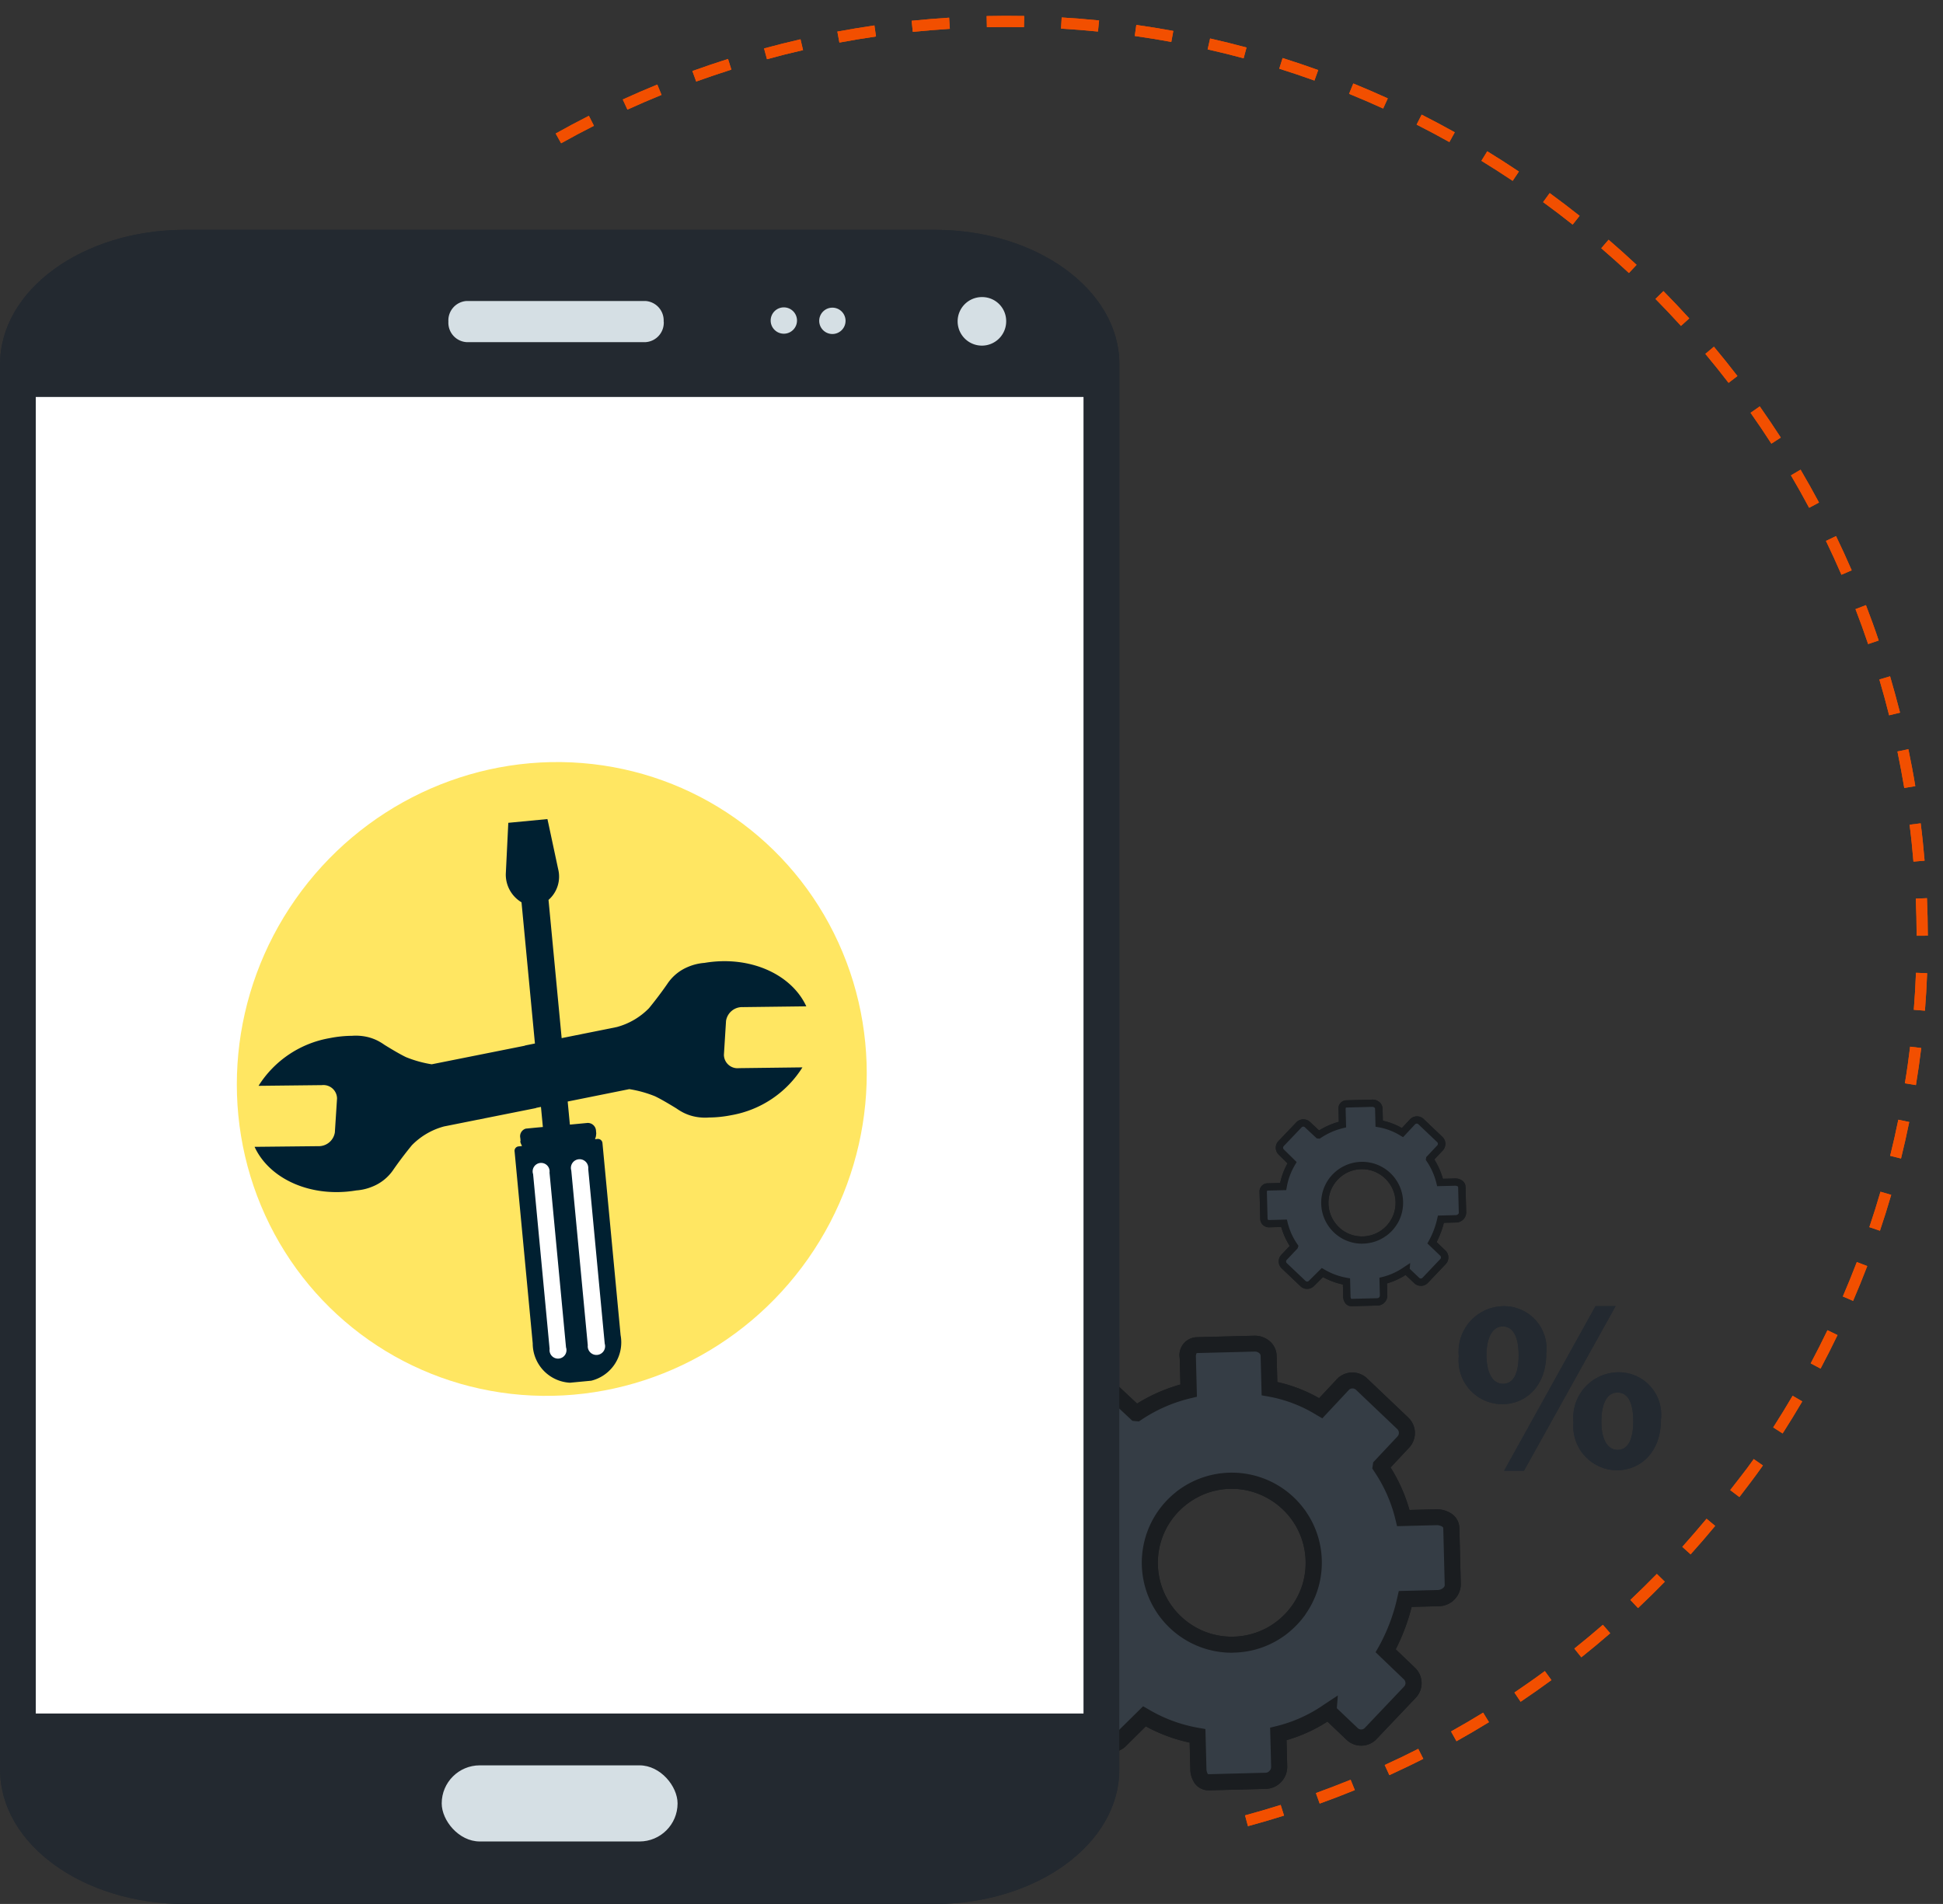 <svg xmlns="http://www.w3.org/2000/svg" width="118.064" height="115.701" viewBox="0 0 118.064 115.701">
  <rect x="0" y="0" width="118.064" height="115.701" fill="#333333" stroke="none"/>
  <g id="tablet_repair" transform="translate(-790.25 -1202.122)">
    <g id="Group_186" data-name="Group 186" transform="translate(-567.903 -1008)">
      <path id="Path_257" data-name="Path 257" d="M1632.889,2577.221c-.011-.442-.485-.667-.927-.655l-1.988.051a9.527,9.527,0,0,0-1.38-3.121l.005-.037,1.369-1.457a.809.809,0,0,0-.029-1.139l-2.507-2.386a.8.8,0,0,0-1.132.027l-1.346,1.44a8.885,8.885,0,0,0-3.115-1.191v-.009l-.051-1.988a.809.809,0,0,0-.867-.738l-3.457.089c-.442.011-.6.333-.587.775l.051,1.988a9.73,9.73,0,0,0-3.157,1.38l-.055,0-1.466-1.369a.815.815,0,0,0-1.144.029l-2.388,2.508a.8.8,0,0,0,.026,1.132l1.442,1.421a9.268,9.268,0,0,0-1.19,3.19h-.009l-1.988.051a.628.628,0,0,0-.669.715l.089,3.458a.675.675,0,0,0,.707.739l1.988-.051a9.308,9.308,0,0,0,1.379,3.082l-.006.018-1.37,1.447a.8.8,0,0,0,.029,1.134l2.507,2.383a.8.8,0,0,0,1.131-.028l1.457-1.444a9.465,9.465,0,0,0,3.226,1.188v.009l.051,1.988c.011.442.2.832.646.821l3.457-.089a.857.857,0,0,0,.807-.858l-.051-1.988a9.118,9.118,0,0,0,3.046-1.377v.007l1.438,1.369a.8.8,0,0,0,1.13-.029l2.381-2.507a.8.8,0,0,0-.03-1.132l-1.442-1.382a11.653,11.653,0,0,0,1.189-3.151h.009l1.988-.051a.88.88,0,0,0,.889-.8Zm-8.483,3.224c-.018.08-.039.16-.061.238q-.05.177-.113.348c-.028.076-.057.152-.089.226-.021.05-.043.1-.065.147-.045.1-.093.194-.143.288q-.057.105-.12.208c-.033.054-.067.108-.1.161s-.062.094-.095.14l-.07.1q-.072.1-.147.188l-.077.091q-.078.091-.16.177l-.083.086q-.169.169-.353.322l-.093.075q-.094.074-.192.144t-.2.135l-.1.064q-.1.063-.209.12a4.992,4.992,0,0,1-4.12.292c-.053-.02-.106-.041-.159-.062s-.1-.041-.145-.062q-.22-.1-.429-.219c-.07-.04-.138-.081-.205-.125s-.134-.087-.2-.134l-.1-.07a5.01,5.01,0,0,1-.981-.968c-.056-.073-.11-.148-.162-.225a4.982,4.982,0,0,1,.675-6.4q.13-.124.268-.239l.093-.075q.094-.074.192-.144a4.947,4.947,0,0,1,.616-.375c.072-.037.144-.072.218-.105a4.992,4.992,0,0,1,4.208.046c.073.035.144.072.215.109.106.057.209.118.31.183.067.043.134.088.2.134l.1.07q.1.071.188.147.138.114.269.238.087.082.169.169a5,5,0,0,1,.387.456q.072.1.139.2t.13.2q.094.154.177.315a5,5,0,0,1,.422,3.394Z" transform="translate(-186.548 -274.241)" fill="#353d45"/>
      <path id="Path_258" data-name="Path 258" d="M1616.164,2591.173a1.026,1.026,0,0,1-.868-.452,1.55,1.55,0,0,1-.249-.847l-.041-1.6a9.829,9.829,0,0,1-2.663-.987l-1.191,1.18a1.29,1.29,0,0,1-1.818.04l-2.508-2.383a1.294,1.294,0,0,1-.047-1.827l1.116-1.179a9.668,9.668,0,0,1-1.138-2.531l-1.6.041a1.16,1.16,0,0,1-1.209-1.216l-.089-3.457a1.108,1.108,0,0,1,1.146-1.217l1.6-.041a9.59,9.59,0,0,1,.986-2.623l-1.176-1.159a1.29,1.29,0,0,1-.037-1.818l2.389-2.508a1.305,1.305,0,0,1,1.836-.047l1.211,1.131a10.163,10.163,0,0,1,2.63-1.158l-.041-1.6a1.09,1.09,0,0,1,1.064-1.277l3.457-.089a1.391,1.391,0,0,1,.917.309,1.2,1.2,0,0,1,.452.906l.041,1.6a9.024,9.024,0,0,1,2.54.981l1.083-1.159a1.293,1.293,0,0,1,1.827-.048l2.508,2.386a1.3,1.3,0,0,1,.047,1.832l-1.124,1.2a9.88,9.88,0,0,1,1.149,2.582l1.6-.041a1.628,1.628,0,0,1,.9.233,1.076,1.076,0,0,1,.531.9l.089,3.457a1.36,1.36,0,0,1-1.367,1.3l-1.621.042a12.306,12.306,0,0,1-.968,2.576l1.172,1.123a1.29,1.29,0,0,1,.046,1.823l-2.381,2.507a1.288,1.288,0,0,1-1.823.047l-1.164-1.108a9.272,9.272,0,0,1-2.483,1.129l.041,1.6a1.338,1.338,0,0,1-.366.938,1.32,1.32,0,0,1-.918.423l-3.457.088Zm-3.985-5.107.324.186a8.929,8.929,0,0,0,3.067,1.13l.395.069.062,2.4a.622.622,0,0,0,.075.314c.016.023.022.032.069.03l3.458-.089a.334.334,0,0,0,.229-.113.351.351,0,0,0,.1-.243l-.061-2.383.385-.094a8.653,8.653,0,0,0,2.892-1.311l.838-.551-.063.773,1.269,1.208a.3.3,0,0,0,.221.085.307.307,0,0,0,.216-.1l2.381-2.507a.31.31,0,0,0-.012-.439l-1.72-1.649.191-.332a11.132,11.132,0,0,0,1.136-3.015l.084-.372,2.379-.061c.2-.005.416-.16.412-.3l-.089-3.457c0-.018,0-.051-.073-.1a.66.66,0,0,0-.351-.083l-2.383.061-.093-.384a8.97,8.97,0,0,0-1.313-2.967l-.1-.157.056-.374,1.474-1.569a.32.32,0,0,0-.01-.448l-2.508-2.386a.311.311,0,0,0-.439.01l-1.608,1.721-.337-.193a8.346,8.346,0,0,0-2.956-1.134l-.395-.069-.062-2.4a.226.226,0,0,0-.092-.172.422.422,0,0,0-.272-.088l-3.457.089a.188.188,0,0,0-.072.011.521.521,0,0,0-.038.261l.061,2.383-.384.093a9.182,9.182,0,0,0-3,1.314l-.143.094-.393-.036-1.588-1.484a.321.321,0,0,0-.231-.088.316.316,0,0,0-.223.1l-2.388,2.508a.312.312,0,0,0-.086.223.3.3,0,0,0,.095.215l1.717,1.693-.188.327a8.737,8.737,0,0,0-1.132,3.031l-.069.4-2.4.062c-.157,0-.2.025-.192.212l.089,3.457c.007.267.126.263.2.261l2.383-.061.093.385a8.775,8.775,0,0,0,1.312,2.929l.133.2-.12.345-1.442,1.524a.313.313,0,0,0,.011.442l2.508,2.383a.321.321,0,0,0,.222.086.307.307,0,0,0,.217-.1l.01-.01Zm5.388-3.253a5.435,5.435,0,0,1-1.908-.344c-.058-.022-.117-.045-.174-.068s-.107-.045-.16-.069c-.159-.072-.317-.152-.471-.24q-.114-.066-.226-.137c-.074-.047-.146-.1-.218-.146l-.107-.078a5.494,5.494,0,0,1-1.077-1.062c-.062-.08-.121-.163-.178-.247a5.493,5.493,0,0,1-.452-.8,5.474,5.474,0,0,1,1.193-6.234c.094-.09.193-.178.294-.262l.1-.083q.1-.082.211-.158a5.5,5.5,0,0,1,.677-.412q.118-.061.24-.116a5.481,5.481,0,0,1,4.622.05q.119.057.236.12c.116.063.23.13.341.2.074.047.146.1.218.146l.106.078c.07.052.139.106.207.162.1.083.2.17.295.26.063.06.125.122.186.186a5.447,5.447,0,0,1,.424.5q.079.1.153.214t.143.222c.069.112.134.229.194.346a5.417,5.417,0,0,1,.6,2.357,5.479,5.479,0,0,1-.137,1.371h0c-.02.088-.043.176-.067.261-.036.128-.078.257-.124.383-.03.083-.063.166-.1.248-.023.054-.047.108-.072.162-.051.11-.1.217-.158.316q-.063.116-.131.229-.054.089-.112.177c-.034.051-.068.1-.1.153s-.051.071-.077.106c-.053.071-.106.14-.162.207l-.085.1q-.086.1-.176.194l-.092.094c-.122.123-.253.242-.388.354l-.1.083q-.1.081-.21.158t-.218.148l-.111.069c-.076.047-.152.091-.23.133a5.414,5.414,0,0,1-2.475.662Zm.008-9.96h-.12a4.468,4.468,0,0,0-1.738.4c-.067.031-.132.062-.2.1a4.483,4.483,0,0,0-.555.338q-.088.063-.173.13l-.084.068c-.083.069-.164.141-.242.215a4.484,4.484,0,0,0-.609,5.772c.047.068.1.137.146.2a4.535,4.535,0,0,0,.885.873l.087.063c.059.042.118.082.179.121s.123.076.185.112c.126.072.256.139.387.2l.131.056c.047.02.095.038.143.056a4.5,4.5,0,0,0,3.714-.263q.1-.052.188-.109l.092-.058c.061-.039.12-.08.179-.122s.116-.085.173-.129l.084-.068c.111-.092.218-.189.318-.291l.075-.077c.05-.052.1-.106.145-.16l.07-.083c.046-.055.09-.112.133-.17l.064-.087q.044-.062.085-.125c.032-.048.063-.1.092-.145s.073-.124.108-.188c.044-.081.088-.168.13-.26.02-.043.04-.088.059-.132.028-.067.055-.135.08-.2.038-.1.072-.209.1-.314.02-.071.038-.142.055-.214h0a4.5,4.5,0,0,0,.112-1.126,4.444,4.444,0,0,0-.492-1.934c-.05-.1-.1-.192-.159-.284q-.056-.093-.117-.182t-.125-.176a4.489,4.489,0,0,0-.349-.411q-.075-.078-.153-.152c-.078-.074-.16-.146-.242-.214-.055-.046-.112-.09-.17-.133l-.088-.064c-.058-.041-.118-.082-.179-.12-.091-.058-.185-.114-.28-.165-.064-.035-.128-.067-.193-.1A4.43,4.43,0,0,0,1617.576,2572.852Z" transform="translate(-184.566 -272.258)" fill="#1a1d20"/>
      <path id="Path_259" data-name="Path 259" d="M1694.736,2497.378c-.005-.2-.22-.3-.421-.3l-.9.023a4.324,4.324,0,0,0-.627-1.418l0-.017.622-.662a.368.368,0,0,0-.013-.518l-1.139-1.084a.364.364,0,0,0-.514.012l-.634.654a6.112,6.112,0,0,0-1.438-.541v-.907a.357.357,0,0,0-.382-.335l-1.565.04c-.2.005-.269.151-.264.352l.025.9a4.423,4.423,0,0,0-1.434.627l-.025,0-.666-.622a.37.37,0,0,0-.52.013l-1.085,1.139a.364.364,0,0,0,.012.514l.655.663a4.139,4.139,0,0,0-.541,1.467h0l-.9.006a.279.279,0,0,0-.3.316l.04,1.567a.3.3,0,0,0,.321.333l.9-.024a4.22,4.22,0,0,0,.626,1.4l0,.008-.622.657a.365.365,0,0,0,.013.515l1.139,1.083a.364.364,0,0,0,.514-.013l.642-.656a4.021,4.021,0,0,0,1.445.54v0l.044.9c.005.2.1.378.3.373l1.576-.04a.392.392,0,0,0,.369-.39l-.066-.9a3.7,3.7,0,0,0,1.34-.626v0l.7.623a.39.39,0,0,0,.536-.013l1.093-1.139a.363.363,0,0,0-.008-.514l-.653-.613a6.111,6.111,0,0,0,.543-1.417h0l.9-.038a.407.407,0,0,0,.4-.37Zm-3.854,1.465c-.008.036-.018.072-.028.108q-.023.081-.051.158c-.013.034-.026.069-.04.1s-.02.045-.03.067c-.02.044-.042.088-.065.131s-.036.064-.054.095l-.046.073-.043.063-.032.044q-.033.043-.067.085l-.035.042c-.024.027-.048.054-.073.081l-.038.039c-.051.051-.1.1-.16.146l-.042.034q-.043.034-.087.065t-.09.061l-.046.029c-.031.019-.063.037-.095.055a2.268,2.268,0,0,1-1.872.133l-.072-.028-.066-.029q-.1-.045-.2-.1c-.031-.018-.063-.037-.093-.057s-.061-.04-.09-.061l-.044-.032a2.293,2.293,0,0,1-.238-.2,2.255,2.255,0,0,1-.208-.236q-.038-.05-.074-.1a2.264,2.264,0,0,1,.307-2.909q.059-.056.122-.108l.042-.034c.029-.022.057-.044.087-.065a2.256,2.256,0,0,1,.28-.17q.049-.025.1-.048a2.268,2.268,0,0,1,1.912.021q.05.024.1.05c.048.026.1.054.141.083.031.019.061.04.09.061l.044.032c.029.021.057.044.085.067s.083.071.122.108.052.051.077.077a2.256,2.256,0,0,1,.176.207q.033.044.063.089c.021.03.04.061.059.092.029.047.055.095.08.143a2.27,2.27,0,0,1,.191,1.542Z" transform="translate(-247.758 -215.122)" fill="#353d45"/>
      <path id="Path_260" data-name="Path 260" d="M1687.137,2503.718a.466.466,0,0,1-.395-.205.7.7,0,0,1-.113-.385l-.019-.729a4.472,4.472,0,0,1-1.21-.448l-.541.536a.586.586,0,0,1-.826.018l-1.139-1.083a.588.588,0,0,1-.021-.83l.507-.536a4.4,4.4,0,0,1-.517-1.15l-.727.019a.528.528,0,0,1-.549-.552l-.04-1.571a.5.5,0,0,1,.521-.553l.729-.019a4.364,4.364,0,0,1,.448-1.192l-.534-.527a.586.586,0,0,1-.017-.826l1.085-1.139a.592.592,0,0,1,.834-.021l.55.514a4.613,4.613,0,0,1,1.2-.526l-.019-.727a.5.5,0,0,1,.484-.581l1.571-.04a.634.634,0,0,1,.417.14.544.544,0,0,1,.205.412l.019.729a4.108,4.108,0,0,1,1.154.446l.492-.527a.587.587,0,0,1,.83-.022l1.139,1.084a.59.59,0,0,1,.021.832l-.511.543a4.484,4.484,0,0,1,.522,1.173l.727-.019a.741.741,0,0,1,.408.105.489.489,0,0,1,.241.409l.04,1.571a.618.618,0,0,1-.621.591l-.737.019a5.594,5.594,0,0,1-.44,1.171l.532.51a.586.586,0,0,1,.021.828l-1.082,1.139a.585.585,0,0,1-.828.021l-.529-.5a4.212,4.212,0,0,1-1.128.513l.019.727a.607.607,0,0,1-.166.426.6.6,0,0,1-.417.192l-1.571.04Zm-1.81-2.321.147.084a4.054,4.054,0,0,0,1.393.514l.18.031.028,1.09a.285.285,0,0,0,.034.143c.007.01.01.015.032.013l1.571-.04a.153.153,0,0,0,.1-.052.159.159,0,0,0,.046-.11l-.028-1.083.175-.042a3.942,3.942,0,0,0,1.314-.6l.381-.25-.028.351.576.549a.14.14,0,0,0,.2-.005l1.082-1.139a.14.14,0,0,0,.039-.1.141.141,0,0,0-.044-.1l-.782-.749.087-.151a5.055,5.055,0,0,0,.516-1.37l.038-.169,1.081-.028c.091,0,.189-.073.188-.135l-.04-1.571c0-.008,0-.023-.033-.043a.3.3,0,0,0-.16-.038l-1.083.028-.042-.175a4.08,4.08,0,0,0-.6-1.348l-.047-.071.025-.17.67-.713a.145.145,0,0,0,.04-.1.143.143,0,0,0-.044-.1l-1.14-1.084a.141.141,0,0,0-.2,0l-.731.782-.153-.088a3.79,3.79,0,0,0-1.343-.515l-.179-.031-.028-1.089a.1.1,0,0,0-.042-.078.193.193,0,0,0-.124-.04l-1.571.041a.082.082,0,0,0-.033.005.235.235,0,0,0-.017.119l.028,1.083-.175.042a4.169,4.169,0,0,0-1.365.6l-.065.043-.178-.017-.722-.674a.146.146,0,0,0-.1-.04.143.143,0,0,0-.1.044l-1.085,1.139a.142.142,0,0,0-.039.1.137.137,0,0,0,.043.1l.78.769-.086.149a3.97,3.97,0,0,0-.515,1.377l-.031.179-1.089.028c-.072,0-.089.012-.087.1l.04,1.571c0,.121.057.12.093.119l1.083-.028.042.175a3.985,3.985,0,0,0,.6,1.331l.06.091-.054.157-.655.692a.142.142,0,0,0,0,.2l1.14,1.083a.146.146,0,0,0,.1.039.141.141,0,0,0,.1-.044l0,0Zm2.448-1.478a2.47,2.47,0,0,1-.867-.156l-.079-.031-.073-.031c-.072-.033-.144-.069-.214-.109-.035-.02-.069-.041-.1-.062s-.066-.043-.1-.066l-.048-.035a2.512,2.512,0,0,1-.489-.482c-.028-.037-.055-.074-.081-.112a2.487,2.487,0,0,1,.337-3.2c.043-.041.088-.081.134-.119l.046-.038c.031-.025.063-.049.1-.072a2.491,2.491,0,0,1,.307-.187l.109-.053a2.492,2.492,0,0,1,2.1.023c.036.017.072.036.107.055.052.028.1.059.155.091.034.021.067.044.1.067l.048.035c.032.024.063.048.094.074.046.038.091.077.134.118s.057.055.084.084a2.511,2.511,0,0,1,.193.228c.024.032.047.064.07.1s.044.067.065.1c.031.051.061.1.088.157a2.46,2.46,0,0,1,.273,1.071,2.491,2.491,0,0,1-.062.623h0c-.009.04-.019.08-.031.119-.016.058-.035.117-.056.174-.014.038-.029.075-.044.113l-.032.073c-.023.05-.047.1-.072.144s-.039.07-.06.1-.033.054-.051.081-.031.047-.047.07l-.035.048c-.024.032-.048.063-.074.094l-.038.046c-.026.03-.052.06-.08.088l-.042.043c-.056.056-.115.11-.176.161l-.047.038q-.047.037-.1.072t-.1.067l-.051.031q-.052.032-.1.06a2.455,2.455,0,0,1-1.125.3Zm0-4.526h-.054a2.026,2.026,0,0,0-.79.18l-.089.043a2.046,2.046,0,0,0-.252.154c-.027.019-.053.039-.078.059l-.038.031c-.038.031-.075.064-.11.1a2.039,2.039,0,0,0-.277,2.623c.021.031.044.062.067.092a2.031,2.031,0,0,0,.4.4l.04.029.081.055c.028.018.056.035.084.051a1.95,1.95,0,0,0,.176.09l.059.026.065.025a2.044,2.044,0,0,0,1.688-.12c.029-.016.057-.032.085-.049l.042-.026c.027-.018.055-.036.081-.055s.053-.039.078-.059l.038-.031c.05-.042.1-.086.145-.132l.034-.035c.023-.024.045-.048.066-.073l.031-.038c.021-.025.041-.051.06-.077l.029-.04.039-.057c.015-.022.029-.044.042-.066s.033-.056.049-.085.04-.077.059-.118l.027-.06c.013-.03.025-.061.036-.092.017-.047.033-.095.046-.143.009-.032.017-.065.025-.1h0a2.057,2.057,0,0,0,.051-.511,2.021,2.021,0,0,0-.224-.879c-.023-.044-.047-.087-.073-.129s-.035-.056-.053-.083-.037-.054-.057-.08a2.045,2.045,0,0,0-.159-.187c-.022-.024-.046-.047-.069-.069s-.073-.067-.11-.1-.051-.041-.077-.06l-.04-.029-.081-.055c-.041-.026-.084-.052-.127-.075l-.088-.045A2.016,2.016,0,0,0,1687.778,2495.393Z" transform="translate(-246.858 -214.221)" fill="#1a1d20"/>
      <g id="Group_184" data-name="Group 184" transform="translate(1358.153 2224)">
        <path id="Path_261" data-name="Path 261" d="M1441.69,2318.017c0,4.507-5.024,8.159-11.218,8.159H1384.9c-6.195,0-11.217-3.653-11.217-8.159V2232.6c0-4.506,5.023-8.159,11.217-8.159h45.577c6.194,0,11.218,3.653,11.218,8.159Z" transform="translate(-1373.678 -2224.353)" fill="#232930"/>
        <path id="Path_262" data-name="Path 262" d="M1485.386,2247.522a1.183,1.183,0,0,1-1.1,1.249H1473.4a1.183,1.183,0,0,1-1.1-1.249h0a1.184,1.184,0,0,1,1.1-1.251h10.88a1.185,1.185,0,0,1,1.1,1.251Z" transform="translate(-1445.054 -2241.858)" fill="#d5dfe4"/>
        <path id="Path_263" data-name="Path 263" d="M1591.928,2246.507a1.475,1.475,0,1,1-1.474-1.439A1.458,1.458,0,0,1,1591.928,2246.507Z" transform="translate(-1530.789 -2240.893)" fill="#d5dfe4"/>
        <path id="Path_264" data-name="Path 264" d="M1567.717,2249.1a.8.8,0,1,1-.827-.762A.8.8,0,0,1,1567.717,2249.1Z" transform="translate(-1516.339 -2243.519)" fill="#d5dfe4"/>
        <path id="Path_265" data-name="Path 265" d="M1556.308,2248.987a.8.8,0,1,1-.827-.762A.8.8,0,0,1,1556.308,2248.987Z" transform="translate(-1507.88 -2243.424)" fill="#d5dfe4"/>
        <rect id="Rectangle_141" data-name="Rectangle 141" width="63.664" height="80.004" transform="translate(2.174 10.245)" fill="#fff"/>
        <rect id="Rectangle_142" data-name="Rectangle 142" width="14.332" height="4.626" rx="2.313" transform="translate(26.84 93.399)" fill="#d5dfe4"/>
      </g>
      <g id="Group_185" data-name="Group 185" transform="translate(1446.795 2289.497)">
        <path id="Path_269" data-name="Path 269" d="M1747.961,2557.385c0,2.025-1.28,3.082-2.68,3.082a2.656,2.656,0,0,1-2.635-2.918,2.763,2.763,0,0,1,2.71-3.037A2.577,2.577,0,0,1,1747.961,2557.385Zm-3.633.1c0,1.012.343,1.742,1,1.742s.953-.655.953-1.742c0-.982-.268-1.742-.968-1.742C1744.641,2555.748,1744.328,2556.522,1744.328,2557.49Zm1.072,7.028,5.553-10.005h1.221l-5.568,10.005Zm9.529-3.112c0,2.025-1.281,3.082-2.68,3.082a2.672,2.672,0,0,1-2.635-2.918,2.762,2.762,0,0,1,2.71-3.037A2.578,2.578,0,0,1,1754.929,2561.405Zm-3.618.1c-.015,1.012.328,1.742.983,1.742.64,0,.953-.655.953-1.742,0-.983-.253-1.742-.953-1.742S1751.311,2560.542,1751.311,2561.51Z" transform="translate(-1742.646 -2554.512)" fill="#232930"/>
      </g>
    </g>
    <g id="Group_190" data-name="Group 190" transform="translate(44 13)">
      <ellipse id="Ellipse_29" data-name="Ellipse 29" cx="19.02" cy="19.37" rx="19.02" ry="19.37" transform="matrix(0.819, 0.574, -0.574, 0.819, 775.32, 1227.907)" fill="#ffe662"/>
      <path id="Path_275" data-name="Path 275" d="M1586.3,1419.057a.991.991,0,0,0,.356-1.269l-1.075-1.765a.826.826,0,0,0-1.214-.141l-3.133,2.248a6.4,6.4,0,0,1,1.875-4.853,7.256,7.256,0,0,1,1.038-.9l.011-.009a3.118,3.118,0,0,1,.693-.424,2.8,2.8,0,0,1,.748-.215h0a3.6,3.6,0,0,1,.484-.03c.448-.026,1.1-.072,1.494-.14a7.1,7.1,0,0,0,1.521-.538l3.989-4.176-.007-.008,3.929-4.125a4.289,4.289,0,0,0,.944-2.06c.079-1.045.064-1.877.064-1.877h0a2.773,2.773,0,0,1,.436-1.536,3.144,3.144,0,0,1,.682-.777h0c1.966-1.944,4.7-2.481,6.58-1.388l-3.132,2.253a.991.991,0,0,0-.355,1.269l1.078,1.763a.826.826,0,0,0,1.215.139l3.13-2.252a6.4,6.4,0,0,1-1.868,4.856,7.286,7.286,0,0,1-1.037.9l-.011.009a3.119,3.119,0,0,1-.692.425,2.791,2.791,0,0,1-.748.216h0a3.544,3.544,0,0,1-.484.031c-.448.027-1.1.074-1.494.143a7.123,7.123,0,0,0-1.521.54l-3.987,4.186.008.007-3.935,4.12a4.288,4.288,0,0,0-.947,2.058c-.08,1.045-.068,1.877-.068,1.877h0a2.774,2.774,0,0,1-.438,1.535,3.131,3.131,0,0,1-.683.776h0c-1.969,1.941-4.7,2.474-6.582,1.379Z" transform="matrix(0.819, 0.574, -0.574, 0.819, 280.936, -813.971)" fill="#002031"/>
      <path id="Path_276" data-name="Path 276" d="M1621.814,1395.565l.244.223,2.029,1.887a1.879,1.879,0,0,1,.6,1.873l9.09,10.66-1.25,1.073-9.1-10.672a1.958,1.958,0,0,1-1.774-.868l-1.478-2.345-.177-.281Z" transform="matrix(0.819, 0.574, -0.574, 0.819, 252.302, -834.993)" fill="#002031"/>
      <path id="Path_277" data-name="Path 277" d="M1579.152,1452.541l.821-.7a.5.5,0,0,1,.705.1l.094.11c.011.014.016.032.027.046s0,.012.008.017.011.02.017.029l.011.02.012.024.011.022,0,0a.676.676,0,0,1,.028.069l0,.007c0,.012.007.024.01.035h0v.005l0,.018.011.014s.016.024.014.026l.113-.1a.276.276,0,0,1,.395.046l7.59,8.912a2.4,2.4,0,0,1,.133,3.292l-.993.846a2.39,2.39,0,0,1-3.222-.661l-7.59-8.912a.27.27,0,0,1,.01-.391l.164-.14h0s-.029-.02-.038-.024l-.016-.011-.031-.017-.015-.009-.035-.021-.029-.019-.017-.013-.024-.019-.016-.013-.025-.023s0-.016,0-.02-.015-.033-.027-.047l-.094-.11a.48.48,0,0,1-.049-.656l.488-.419.3-.253h0l1.25-1.073Z" transform="matrix(0.819, 0.574, -0.574, 0.819, 321.305, -838.601)" fill="#002031"/>
      <path id="Path_278" data-name="Path 278" d="M1588.412,1469.469a.528.528,0,1,0,.787-.67l-6.917-8.122a.528.528,0,1,0-.787.67Z" transform="matrix(0.819, 0.574, -0.574, 0.819, 324.532, -844.371)" fill="#fff"/>
      <path id="Path_279" data-name="Path 279" d="M1595.785,1475.723a.515.515,0,1,0,.762-.649l-6.917-8.122a.515.515,0,1,0-.762.65Z" transform="matrix(0.819, 0.574, -0.574, 0.819, 319.764, -853.504)" fill="#fff"/>
    </g>
    <g id="Group_191" data-name="Group 191" transform="matrix(0.875, 0.485, -0.485, 0.875, 836.886, 1187.012)">
      <path id="Path_194" data-name="Path 194" d="M476.051,292.606c-.6.458-1.2.935-1.788,1.418l.432.523c.578-.478,1.172-.949,1.766-1.4Z" transform="translate(-462.3 -281.193)" fill="#f24f00"/>
      <path id="Path_195" data-name="Path 195" d="M533.394,259.252l-.268-.623c-.694.3-1.392.616-2.074.943l.293.612C532.018,259.861,532.708,259.548,533.394,259.252Z" transform="translate(-507.587 -254.097)" fill="#f24f00"/>
      <path id="Path_196" data-name="Path 196" d="M494.459,280.281l-.366-.572c-.638.409-1.276.835-1.9,1.268l.388.556C493.2,281.106,493.828,280.684,494.459,280.281Z" transform="translate(-476.602 -270.908)" fill="#f24f00"/>
      <path id="Path_197" data-name="Path 197" d="M575.39,244.95l-.163-.659c-.734.182-1.476.382-2.2.594l.19.652C573.932,245.327,574.665,245.129,575.39,244.95Z" transform="translate(-541.058 -242.663)" fill="#f24f00"/>
      <path id="Path_198" data-name="Path 198" d="M597.252,240.451l-.108-.67c-.748.121-1.5.259-2.245.411l.136.665C595.767,240.707,596.513,240.57,597.252,240.451Z" transform="translate(-558.503 -239.066)" fill="#f24f00"/>
      <path id="Path_199" data-name="Path 199" d="M513.477,268.957l-.318-.6c-.669.355-1.339.728-1.992,1.109l.342.586C512.154,269.677,512.817,269.308,513.477,268.957Z" transform="translate(-491.73 -261.856)" fill="#f24f00"/>
      <path id="Path_200" data-name="Path 200" d="M554.075,251.234l-.216-.643c-.717.241-1.438.5-2.143.77l.242.634C552.656,251.728,553.368,251.472,554.075,251.234Z" transform="translate(-524.067 -247.687)" fill="#f24f00"/>
      <path id="Path_201" data-name="Path 201" d="M922.872,498.414l.678-.012c-.013-.756-.042-1.524-.086-2.28l-.677.039C922.83,496.909,922.858,497.667,922.872,498.414Z" transform="translate(-819.984 -443.491)" fill="#f24f00"/>
      <path id="Path_202" data-name="Path 202" d="M922.693,520.826l.677.043c.048-.757.082-1.524.1-2.28l-.678-.016C922.774,519.319,922.741,520.077,922.693,520.826Z" transform="translate(-819.91 -461.395)" fill="#f24f00"/>
      <path id="Path_203" data-name="Path 203" d="M619.466,237.774l-.053-.677c-.757.06-1.521.135-2.271.225l.081.674C617.964,237.907,618.719,237.832,619.466,237.774Z" transform="translate(-576.242 -236.926)" fill="#f24f00"/>
      <path id="Path_204" data-name="Path 204" d="M920.849,476.033l.675-.067c-.075-.754-.167-1.516-.273-2.266l-.672.095C920.684,474.535,920.774,475.288,920.849,476.033Z" transform="translate(-818.224 -425.61)" fill="#f24f00"/>
      <path id="Path_205" data-name="Path 205" d="M444.008,323.151l-.493-.467c-.521.55-1.038,1.119-1.537,1.69l.511.446C442.983,324.256,443.493,323.694,444.008,323.151Z" transform="translate(-436.554 -305.179)" fill="#f24f00"/>
      <path id="Path_206" data-name="Path 206" d="M459.607,307.467l-.453-.5c-.565.507-1.127,1.032-1.668,1.559l.473.486C458.494,308.486,459.049,307.968,459.607,307.467Z" transform="translate(-448.921 -292.641)" fill="#f24f00"/>
      <path id="Path_207" data-name="Path 207" d="M417,358.207l-.562-.381c-.426.629-.844,1.275-1.243,1.919l.577.357C416.165,359.466,416.578,358.828,417,358.207Z" transform="translate(-415.194 -333.204)" fill="#f24f00"/>
      <path id="Path_208" data-name="Path 208" d="M429.772,340.1l-.529-.425c-.476.593-.945,1.2-1.395,1.81l.546.4C428.838,341.286,429.3,340.685,429.772,340.1Z" transform="translate(-425.285 -318.728)" fill="#f24f00"/>
      <path id="Path_209" data-name="Path 209" d="M855.9,685.293l.511.447c.5-.57.993-1.158,1.469-1.75l-.528-.426C856.879,684.149,856.39,684.73,855.9,685.293Z" transform="translate(-766.643 -592.971)" fill="#f24f00"/>
      <path id="Path_210" data-name="Path 210" d="M883.789,368.51l-.579.354c.39.638.773,1.293,1.137,1.945l.593-.33C884.571,369.818,884.184,369.156,883.789,368.51Z" transform="translate(-788.424 -341.724)" fill="#f24f00"/>
      <path id="Path_211" data-name="Path 211" d="M840.563,701.939l.473.487c.544-.528,1.084-1.074,1.605-1.624l-.492-.467C841.634,700.878,841.1,701.418,840.563,701.939Z" transform="translate(-754.414 -606.345)" fill="#f24f00"/>
      <path id="Path_212" data-name="Path 212" d="M869.875,667.489l.545.4c.452-.611.9-1.238,1.322-1.865l-.562-.381C870.761,666.266,870.322,666.885,869.875,667.489Z" transform="translate(-777.789 -578.683)" fill="#f24f00"/>
      <path id="Path_213" data-name="Path 213" d="M894.645,388.173l-.606.306c.338.669.666,1.352.974,2.03l.618-.281C895.319,389.542,894.987,388.85,894.645,388.173Z" transform="translate(-797.06 -357.405)" fill="#f24f00"/>
      <path id="Path_214" data-name="Path 214" d="M857.512,332.142l-.514.443c.488.566.971,1.15,1.437,1.737l.532-.422C858.5,333.307,858.006,332.715,857.512,332.142Z" transform="translate(-767.52 -312.722)" fill="#f24f00"/>
      <path id="Path_215" data-name="Path 215" d="M842.263,315.679l-.476.483c.532.525,1.062,1.068,1.574,1.616l.5-.463C843.338,316.76,842.8,316.21,842.263,315.679Z" transform="translate(-755.39 -299.593)" fill="#f24f00"/>
      <path id="Path_216" data-name="Path 216" d="M871.384,349.792l-.548.4c.441.6.876,1.226,1.291,1.847l.564-.378C872.271,351.033,871.831,350.4,871.384,349.792Z" transform="translate(-778.556 -326.797)" fill="#f24f00"/>
      <path id="Path_217" data-name="Path 217" d="M910.313,587.2l.646.206c.23-.722.448-1.459.648-2.188l-.654-.179C910.756,585.757,910.54,586.484,910.313,587.2Z" transform="translate(-810.038 -514.398)" fill="#f24f00"/>
      <path id="Path_218" data-name="Path 218" d="M902.69,608.346l.628.258c.289-.7.567-1.417.826-2.128l-.638-.233C903.25,606.946,902.975,607.653,902.69,608.346Z" transform="translate(-803.959 -531.31)" fill="#f24f00"/>
      <path id="Path_219" data-name="Path 219" d="M916.2,565.553l.661.153c.171-.739.328-1.491.467-2.234l-.667-.126C916.52,564.08,916.364,564.823,916.2,565.553Z" transform="translate(-814.729 -497.1)" fill="#f24f00"/>
      <path id="Path_220" data-name="Path 220" d="M921.534,540.905l-.675-.069-.011.107c-.079.745-.216,1.493-.324,2.232l.692.1c.11-.749.227-1.508.307-2.263Z" transform="translate(-818.18 -479.149)" fill="#f24f00"/>
      <path id="Path_221" data-name="Path 221" d="M903.876,408.651l-.629.256c.282.693.553,1.4.8,2.1l.639-.23C904.435,410.068,904.161,409.352,903.876,408.651Z" transform="translate(-804.403 -373.735)" fill="#f24f00"/>
      <path id="Path_222" data-name="Path 222" d="M882.393,648.637l.577.358c.4-.645.792-1.307,1.165-1.968l-.591-.334C883.176,647.346,882.788,648,882.393,648.637Z" transform="translate(-787.772 -563.567)" fill="#f24f00"/>
      <path id="Path_223" data-name="Path 223" d="M911.417,429.808l-.647.2c.224.712.436,1.438.63,2.158l.655-.177C911.859,431.264,911.644,430.528,911.417,429.808Z" transform="translate(-810.402 -390.608)" fill="#f24f00"/>
      <path id="Path_224" data-name="Path 224" d="M917.224,451.535l-.662.15c.165.73.318,1.473.452,2.209l.667-.122C917.545,453.027,917.391,452.274,917.224,451.535Z" transform="translate(-815.021 -407.934)" fill="#f24f00"/>
      <path id="Path_225" data-name="Path 225" d="M893.363,628.861l.6.309c.346-.677.683-1.37,1-2.059l-.616-.284C894.037,627.509,893.7,628.193,893.363,628.861Z" transform="translate(-796.521 -547.726)" fill="#f24f00"/>
      <path id="Path_226" data-name="Path 226" d="M662.021,236.52l-.03.678c.745.033,1.5.081,2.25.144l.057-.676C663.541,236.6,662.775,236.553,662.021,236.52Z" transform="translate(-612.008 -236.466)" fill="#f24f00"/>
      <path id="Path_227" data-name="Path 227" d="M706.138,242.763c.733.152,1.472.322,2.2.5l.165-.658c-.734-.184-1.483-.355-2.225-.51Z" transform="translate(-647.214 -240.915)" fill="#f24f00"/>
      <path id="Path_228" data-name="Path 228" d="M749.049,254.826l-.244.633c.7.27,1.4.558,2.086.855l.27-.623C750.468,255.391,749.758,255.1,749.049,254.826Z" transform="translate(-681.24 -251.064)" fill="#f24f00"/>
      <path id="Path_229" data-name="Path 229" d="M727.921,247.577l-.192.651c.717.211,1.44.44,2.149.681l.218-.643C729.378,248.023,728.646,247.791,727.921,247.577Z" transform="translate(-664.432 -245.283)" fill="#f24f00"/>
      <path id="Path_230" data-name="Path 230" d="M639.607,236.291l.025.678c.747-.028,1.506-.041,2.254-.038l0-.678C641.131,236.25,640.363,236.263,639.607,236.291Z" transform="translate(-594.157 -236.252)" fill="#f24f00"/>
      <path id="Path_231" data-name="Path 231" d="M684.178,239.085c.744.093,1.495.2,2.231.324l.111-.67c-.746-.124-1.505-.234-2.258-.328Z" transform="translate(-629.701 -237.975)" fill="#f24f00"/>
      <path id="Path_232" data-name="Path 232" d="M808.03,286.75l-.392.554c.613.433,1.224.885,1.817,1.341l.414-.538C809.269,287.645,808.65,287.189,808.03,286.75Z" transform="translate(-728.157 -276.523)" fill="#f24f00"/>
      <path id="Path_233" data-name="Path 233" d="M825.735,300.514l-.436.52c.575.481,1.147.98,1.7,1.484l.457-.5C826.9,301.506,826.316,301,825.735,300.514Z" transform="translate(-742.241 -287.499)" fill="#f24f00"/>
      <path id="Path_234" data-name="Path 234" d="M789.261,274.488l-.345.584c.646.382,1.293.781,1.921,1.188l.369-.57C790.57,275.279,789.915,274.874,789.261,274.488Z" transform="translate(-713.227 -266.744)" fill="#f24f00"/>
      <path id="Path_235" data-name="Path 235" d="M769.547,263.817l-.3.611c.674.326,1.352.672,2.014,1.026l.321-.6C770.915,264.5,770.229,264.148,769.547,263.817Z" transform="translate(-697.545 -258.234)" fill="#f24f00"/>
    </g>
    <g id="Group_21074" data-name="Group 21074" transform="translate(-567.903 -1008)">
      <path id="Path_257-2" data-name="Path 257" d="M1632.889,2577.221c-.011-.442-.485-.667-.927-.655l-1.988.051a9.527,9.527,0,0,0-1.38-3.121l.005-.037,1.369-1.457a.809.809,0,0,0-.029-1.139l-2.507-2.386a.8.8,0,0,0-1.132.027l-1.346,1.44a8.885,8.885,0,0,0-3.115-1.191v-.009l-.051-1.988a.809.809,0,0,0-.867-.738l-3.457.089c-.442.011-.6.333-.587.775l.051,1.988a9.73,9.73,0,0,0-3.157,1.38l-.055,0-1.466-1.369a.815.815,0,0,0-1.144.029l-2.388,2.508a.8.8,0,0,0,.026,1.132l1.442,1.421a9.268,9.268,0,0,0-1.19,3.19h-.009l-1.988.051a.628.628,0,0,0-.669.715l.089,3.458a.675.675,0,0,0,.707.739l1.988-.051a9.308,9.308,0,0,0,1.379,3.082l-.006.018-1.37,1.447a.8.8,0,0,0,.029,1.134l2.507,2.383a.8.8,0,0,0,1.131-.028l1.457-1.444a9.465,9.465,0,0,0,3.226,1.188v.009l.051,1.988c.011.442.2.832.646.821l3.457-.089a.857.857,0,0,0,.807-.858l-.051-1.988a9.118,9.118,0,0,0,3.046-1.377v.007l1.438,1.369a.8.8,0,0,0,1.13-.029l2.381-2.507a.8.8,0,0,0-.03-1.132l-1.442-1.382a11.653,11.653,0,0,0,1.189-3.151h.009l1.988-.051a.88.88,0,0,0,.889-.8Zm-8.483,3.224c-.018.08-.039.16-.061.238q-.05.177-.113.348c-.028.076-.057.152-.089.226-.021.05-.043.1-.065.147-.045.1-.093.194-.143.288q-.057.105-.12.208c-.033.054-.067.108-.1.161s-.062.094-.095.14l-.07.1q-.072.1-.147.188l-.077.091q-.078.091-.16.177l-.083.086q-.169.169-.353.322l-.093.075q-.094.074-.192.144t-.2.135l-.1.064q-.1.063-.209.12a4.992,4.992,0,0,1-4.12.292c-.053-.02-.106-.041-.159-.062s-.1-.041-.145-.062q-.22-.1-.429-.219c-.07-.04-.138-.081-.205-.125s-.134-.087-.2-.134l-.1-.07a5.01,5.01,0,0,1-.981-.968c-.056-.073-.11-.148-.162-.225a4.982,4.982,0,0,1,.675-6.4q.13-.124.268-.239l.093-.075q.094-.074.192-.144a4.947,4.947,0,0,1,.616-.375c.072-.037.144-.072.218-.105a4.992,4.992,0,0,1,4.208.046c.073.035.144.072.215.109.106.057.209.118.31.183.067.043.134.088.2.134l.1.07q.1.071.188.147.138.114.269.238.087.082.169.169a5,5,0,0,1,.387.456q.072.1.139.2t.13.2q.094.154.177.315a5,5,0,0,1,.422,3.394Z" transform="translate(-186.548 -274.241)" fill="#353d45"/>
      <path id="Path_258-2" data-name="Path 258" d="M1616.164,2591.173a1.026,1.026,0,0,1-.868-.452,1.55,1.55,0,0,1-.249-.847l-.041-1.6a9.829,9.829,0,0,1-2.663-.987l-1.191,1.18a1.29,1.29,0,0,1-1.818.04l-2.508-2.383a1.294,1.294,0,0,1-.047-1.827l1.116-1.179a9.668,9.668,0,0,1-1.138-2.531l-1.6.041a1.16,1.16,0,0,1-1.209-1.216l-.089-3.457a1.108,1.108,0,0,1,1.146-1.217l1.6-.041a9.59,9.59,0,0,1,.986-2.623l-1.176-1.159a1.29,1.29,0,0,1-.037-1.818l2.389-2.508a1.305,1.305,0,0,1,1.836-.047l1.211,1.131a10.163,10.163,0,0,1,2.63-1.158l-.041-1.6a1.09,1.09,0,0,1,1.064-1.277l3.457-.089a1.391,1.391,0,0,1,.917.309,1.2,1.2,0,0,1,.452.906l.041,1.6a9.024,9.024,0,0,1,2.54.981l1.083-1.159a1.293,1.293,0,0,1,1.827-.048l2.508,2.386a1.3,1.3,0,0,1,.047,1.832l-1.124,1.2a9.88,9.88,0,0,1,1.149,2.582l1.6-.041a1.628,1.628,0,0,1,.9.233,1.076,1.076,0,0,1,.531.9l.089,3.457a1.36,1.36,0,0,1-1.367,1.3l-1.621.042a12.306,12.306,0,0,1-.968,2.576l1.172,1.123a1.29,1.29,0,0,1,.046,1.823l-2.381,2.507a1.288,1.288,0,0,1-1.823.047l-1.164-1.108a9.272,9.272,0,0,1-2.483,1.129l.041,1.6a1.338,1.338,0,0,1-.366.938,1.32,1.32,0,0,1-.918.423l-3.457.088Zm-3.985-5.107.324.186a8.929,8.929,0,0,0,3.067,1.13l.395.069.062,2.4a.622.622,0,0,0,.075.314c.016.023.022.032.069.03l3.458-.089a.334.334,0,0,0,.229-.113.351.351,0,0,0,.1-.243l-.061-2.383.385-.094a8.653,8.653,0,0,0,2.892-1.311l.838-.551-.063.773,1.269,1.208a.3.3,0,0,0,.221.085.307.307,0,0,0,.216-.1l2.381-2.507a.31.31,0,0,0-.012-.439l-1.72-1.649.191-.332a11.132,11.132,0,0,0,1.136-3.015l.084-.372,2.379-.061c.2-.005.416-.16.412-.3l-.089-3.457c0-.018,0-.051-.073-.1a.66.66,0,0,0-.351-.083l-2.383.061-.093-.384a8.97,8.97,0,0,0-1.313-2.967l-.1-.157.056-.374,1.474-1.569a.32.32,0,0,0-.01-.448l-2.508-2.386a.311.311,0,0,0-.439.01l-1.608,1.721-.337-.193a8.346,8.346,0,0,0-2.956-1.134l-.395-.069-.062-2.4a.226.226,0,0,0-.092-.172.422.422,0,0,0-.272-.088l-3.457.089a.188.188,0,0,0-.072.011.521.521,0,0,0-.038.261l.061,2.383-.384.093a9.182,9.182,0,0,0-3,1.314l-.143.094-.393-.036-1.588-1.484a.321.321,0,0,0-.231-.088.316.316,0,0,0-.223.1l-2.388,2.508a.312.312,0,0,0-.086.223.3.3,0,0,0,.095.215l1.717,1.693-.188.327a8.737,8.737,0,0,0-1.132,3.031l-.069.4-2.4.062c-.157,0-.2.025-.192.212l.089,3.457c.007.267.126.263.2.261l2.383-.061.093.385a8.775,8.775,0,0,0,1.312,2.929l.133.2-.12.345-1.442,1.524a.313.313,0,0,0,.011.442l2.508,2.383a.321.321,0,0,0,.222.086.307.307,0,0,0,.217-.1l.01-.01Zm5.388-3.253a5.435,5.435,0,0,1-1.908-.344c-.058-.022-.117-.045-.174-.068s-.107-.045-.16-.069c-.159-.072-.317-.152-.471-.24q-.114-.066-.226-.137c-.074-.047-.146-.1-.218-.146l-.107-.078a5.494,5.494,0,0,1-1.077-1.062c-.062-.08-.121-.163-.178-.247a5.493,5.493,0,0,1-.452-.8,5.474,5.474,0,0,1,1.193-6.234c.094-.09.193-.178.294-.262l.1-.083q.1-.082.211-.158a5.5,5.5,0,0,1,.677-.412q.118-.061.24-.116a5.481,5.481,0,0,1,4.622.05q.119.057.236.12c.116.063.23.13.341.2.074.047.146.1.218.146l.106.078c.07.052.139.106.207.162.1.083.2.17.295.26.063.06.125.122.186.186a5.447,5.447,0,0,1,.424.5q.079.1.153.214t.143.222c.069.112.134.229.194.346a5.417,5.417,0,0,1,.6,2.357,5.479,5.479,0,0,1-.137,1.371h0c-.02.088-.043.176-.067.261-.036.128-.078.257-.124.383-.03.083-.063.166-.1.248-.023.054-.047.108-.072.162-.051.11-.1.217-.158.316q-.063.116-.131.229-.054.089-.112.177c-.034.051-.068.1-.1.153s-.051.071-.077.106c-.053.071-.106.14-.162.207l-.085.1q-.086.1-.176.194l-.092.094c-.122.123-.253.242-.388.354l-.1.083q-.1.081-.21.158t-.218.148l-.111.069c-.076.047-.152.091-.23.133a5.414,5.414,0,0,1-2.475.662Zm.008-9.96h-.12a4.468,4.468,0,0,0-1.738.4c-.067.031-.132.062-.2.1a4.483,4.483,0,0,0-.555.338q-.088.063-.173.13l-.084.068c-.083.069-.164.141-.242.215a4.484,4.484,0,0,0-.609,5.772c.047.068.1.137.146.2a4.535,4.535,0,0,0,.885.873l.087.063c.059.042.118.082.179.121s.123.076.185.112c.126.072.256.139.387.2l.131.056c.047.02.095.038.143.056a4.5,4.5,0,0,0,3.714-.263q.1-.052.188-.109l.092-.058c.061-.039.12-.08.179-.122s.116-.085.173-.129l.084-.068c.111-.092.218-.189.318-.291l.075-.077c.05-.052.1-.106.145-.16l.07-.083c.046-.055.09-.112.133-.17l.064-.087q.044-.062.085-.125c.032-.048.063-.1.092-.145s.073-.124.108-.188c.044-.081.088-.168.13-.26.02-.043.04-.088.059-.132.028-.067.055-.135.08-.2.038-.1.072-.209.1-.314.02-.071.038-.142.055-.214h0a4.5,4.5,0,0,0,.112-1.126,4.444,4.444,0,0,0-.492-1.934c-.05-.1-.1-.192-.159-.284q-.056-.093-.117-.182t-.125-.176a4.489,4.489,0,0,0-.349-.411q-.075-.078-.153-.152c-.078-.074-.16-.146-.242-.214-.055-.046-.112-.09-.17-.133l-.088-.064c-.058-.041-.118-.082-.179-.12-.091-.058-.185-.114-.28-.165-.064-.035-.128-.067-.193-.1A4.43,4.43,0,0,0,1617.576,2572.852Z" transform="translate(-184.566 -272.258)" fill="#1a1d20"/>
      <path id="Path_259-2" data-name="Path 259" d="M1694.736,2497.378c-.005-.2-.22-.3-.421-.3l-.9.023a4.324,4.324,0,0,0-.627-1.418l0-.017.622-.662a.368.368,0,0,0-.013-.518l-1.139-1.084a.364.364,0,0,0-.514.012l-.634.654a6.112,6.112,0,0,0-1.438-.541v-.907a.357.357,0,0,0-.382-.335l-1.565.04c-.2.005-.269.151-.264.352l.025.9a4.423,4.423,0,0,0-1.434.627l-.025,0-.666-.622a.37.37,0,0,0-.52.013l-1.085,1.139a.364.364,0,0,0,.012.514l.655.663a4.139,4.139,0,0,0-.541,1.467h0l-.9.006a.279.279,0,0,0-.3.316l.04,1.567a.3.3,0,0,0,.321.333l.9-.024a4.22,4.22,0,0,0,.626,1.4l0,.008-.622.657a.365.365,0,0,0,.013.515l1.139,1.083a.364.364,0,0,0,.514-.013l.642-.656a4.021,4.021,0,0,0,1.445.54v0l.044.9c.005.2.1.378.3.373l1.576-.04a.392.392,0,0,0,.369-.39l-.066-.9a3.7,3.7,0,0,0,1.34-.626v0l.7.623a.39.39,0,0,0,.536-.013l1.093-1.139a.363.363,0,0,0-.008-.514l-.653-.613a6.111,6.111,0,0,0,.543-1.417h0l.9-.038a.407.407,0,0,0,.4-.37Zm-3.854,1.465c-.008.036-.018.072-.028.108q-.023.081-.051.158c-.013.034-.026.069-.04.1s-.02.045-.03.067c-.02.044-.042.088-.065.131s-.036.064-.054.095l-.046.073-.043.063-.032.044q-.033.043-.067.085l-.035.042c-.024.027-.048.054-.073.081l-.038.039c-.051.051-.1.1-.16.146l-.042.034q-.043.034-.087.065t-.09.061l-.046.029c-.031.019-.063.037-.095.055a2.268,2.268,0,0,1-1.872.133l-.072-.028-.066-.029q-.1-.045-.2-.1c-.031-.018-.063-.037-.093-.057s-.061-.04-.09-.061l-.044-.032a2.293,2.293,0,0,1-.238-.2,2.255,2.255,0,0,1-.208-.236q-.038-.05-.074-.1a2.264,2.264,0,0,1,.307-2.909q.059-.056.122-.108l.042-.034c.029-.022.057-.044.087-.065a2.256,2.256,0,0,1,.28-.17q.049-.025.1-.048a2.268,2.268,0,0,1,1.912.021q.05.024.1.05c.048.026.1.054.141.083.031.019.061.04.09.061l.044.032c.029.021.057.044.085.067s.083.071.122.108.052.051.077.077a2.256,2.256,0,0,1,.176.207q.033.044.063.089c.021.03.04.061.059.092.029.047.055.095.08.143a2.27,2.27,0,0,1,.191,1.542Z" transform="translate(-247.758 -215.122)" fill="#353d45"/>
      <path id="Path_260-2" data-name="Path 260" d="M1687.137,2503.718a.466.466,0,0,1-.395-.205.7.7,0,0,1-.113-.385l-.019-.729a4.472,4.472,0,0,1-1.21-.448l-.541.536a.586.586,0,0,1-.826.018l-1.139-1.083a.588.588,0,0,1-.021-.83l.507-.536a4.4,4.4,0,0,1-.517-1.15l-.727.019a.528.528,0,0,1-.549-.552l-.04-1.571a.5.5,0,0,1,.521-.553l.729-.019a4.364,4.364,0,0,1,.448-1.192l-.534-.527a.586.586,0,0,1-.017-.826l1.085-1.139a.592.592,0,0,1,.834-.021l.55.514a4.613,4.613,0,0,1,1.2-.526l-.019-.727a.5.5,0,0,1,.484-.581l1.571-.04a.634.634,0,0,1,.417.14.544.544,0,0,1,.205.412l.019.729a4.108,4.108,0,0,1,1.154.446l.492-.527a.587.587,0,0,1,.83-.022l1.139,1.084a.59.59,0,0,1,.021.832l-.511.543a4.484,4.484,0,0,1,.522,1.173l.727-.019a.741.741,0,0,1,.408.105.489.489,0,0,1,.241.409l.04,1.571a.618.618,0,0,1-.621.591l-.737.019a5.594,5.594,0,0,1-.44,1.171l.532.51a.586.586,0,0,1,.021.828l-1.082,1.139a.585.585,0,0,1-.828.021l-.529-.5a4.212,4.212,0,0,1-1.128.513l.019.727a.607.607,0,0,1-.166.426.6.6,0,0,1-.417.192l-1.571.04Zm-1.81-2.321.147.084a4.054,4.054,0,0,0,1.393.514l.18.031.028,1.09a.285.285,0,0,0,.034.143c.007.01.01.015.032.013l1.571-.04a.153.153,0,0,0,.1-.052.159.159,0,0,0,.046-.11l-.028-1.083.175-.042a3.942,3.942,0,0,0,1.314-.6l.381-.25-.028.351.576.549a.14.14,0,0,0,.2-.005l1.082-1.139a.14.14,0,0,0,.039-.1.141.141,0,0,0-.044-.1l-.782-.749.087-.151a5.055,5.055,0,0,0,.516-1.37l.038-.169,1.081-.028c.091,0,.189-.073.188-.135l-.04-1.571c0-.008,0-.023-.033-.043a.3.3,0,0,0-.16-.038l-1.083.028-.042-.175a4.08,4.08,0,0,0-.6-1.348l-.047-.071.025-.17.67-.713a.145.145,0,0,0,.04-.1.143.143,0,0,0-.044-.1l-1.14-1.084a.141.141,0,0,0-.2,0l-.731.782-.153-.088a3.79,3.79,0,0,0-1.343-.515l-.179-.031-.028-1.089a.1.1,0,0,0-.042-.078.193.193,0,0,0-.124-.04l-1.571.041a.082.082,0,0,0-.033.005.235.235,0,0,0-.017.119l.028,1.083-.175.042a4.169,4.169,0,0,0-1.365.6l-.065.043-.178-.017-.722-.674a.146.146,0,0,0-.1-.04.143.143,0,0,0-.1.044l-1.085,1.139a.142.142,0,0,0-.039.1.137.137,0,0,0,.043.1l.78.769-.086.149a3.97,3.97,0,0,0-.515,1.377l-.031.179-1.089.028c-.072,0-.089.012-.087.1l.04,1.571c0,.121.057.12.093.119l1.083-.028.042.175a3.985,3.985,0,0,0,.6,1.331l.06.091-.054.157-.655.692a.142.142,0,0,0,0,.2l1.14,1.083a.146.146,0,0,0,.1.039.141.141,0,0,0,.1-.044l0,0Zm2.448-1.478a2.47,2.47,0,0,1-.867-.156l-.079-.031-.073-.031c-.072-.033-.144-.069-.214-.109-.035-.02-.069-.041-.1-.062s-.066-.043-.1-.066l-.048-.035a2.512,2.512,0,0,1-.489-.482c-.028-.037-.055-.074-.081-.112a2.487,2.487,0,0,1,.337-3.2c.043-.041.088-.081.134-.119l.046-.038c.031-.025.063-.049.1-.072a2.491,2.491,0,0,1,.307-.187l.109-.053a2.492,2.492,0,0,1,2.1.023c.036.017.072.036.107.055.052.028.1.059.155.091.034.021.067.044.1.067l.048.035c.032.024.063.048.094.074.046.038.091.077.134.118s.057.055.084.084a2.511,2.511,0,0,1,.193.228c.024.032.047.064.07.1s.044.067.065.1c.031.051.061.1.088.157a2.46,2.46,0,0,1,.273,1.071,2.491,2.491,0,0,1-.062.623h0c-.009.04-.019.08-.031.119-.016.058-.035.117-.056.174-.014.038-.029.075-.044.113l-.032.073c-.023.05-.047.1-.072.144s-.039.07-.06.1-.033.054-.051.081-.031.047-.047.07l-.035.048c-.024.032-.048.063-.074.094l-.038.046c-.026.03-.052.06-.08.088l-.042.043c-.056.056-.115.11-.176.161l-.047.038q-.047.037-.1.072t-.1.067l-.051.031q-.052.032-.1.06a2.455,2.455,0,0,1-1.125.3Zm0-4.526h-.054a2.026,2.026,0,0,0-.79.18l-.089.043a2.046,2.046,0,0,0-.252.154c-.027.019-.053.039-.078.059l-.038.031c-.038.031-.075.064-.11.1a2.039,2.039,0,0,0-.277,2.623c.021.031.044.062.067.092a2.031,2.031,0,0,0,.4.4l.04.029.081.055c.028.018.056.035.084.051a1.95,1.95,0,0,0,.176.09l.059.026.065.025a2.044,2.044,0,0,0,1.688-.12c.029-.016.057-.032.085-.049l.042-.026c.027-.018.055-.036.081-.055s.053-.039.078-.059l.038-.031c.05-.042.1-.086.145-.132l.034-.035c.023-.024.045-.048.066-.073l.031-.038c.021-.025.041-.051.06-.077l.029-.04.039-.057c.015-.022.029-.044.042-.066s.033-.056.049-.085.04-.077.059-.118l.027-.06c.013-.03.025-.061.036-.092.017-.047.033-.095.046-.143.009-.032.017-.065.025-.1h0a2.057,2.057,0,0,0,.051-.511,2.021,2.021,0,0,0-.224-.879c-.023-.044-.047-.087-.073-.129s-.035-.056-.053-.083-.037-.054-.057-.08a2.045,2.045,0,0,0-.159-.187c-.022-.024-.046-.047-.069-.069s-.073-.067-.11-.1-.051-.041-.077-.06l-.04-.029-.081-.055c-.041-.026-.084-.052-.127-.075l-.088-.045A2.016,2.016,0,0,0,1687.778,2495.393Z" transform="translate(-246.858 -214.221)" fill="#1a1d20"/>
      <g id="Group_184-2" data-name="Group 184" transform="translate(1358.153 2224)">
        <path id="Path_261-2" data-name="Path 261" d="M1441.69,2318.017c0,4.507-5.024,8.159-11.218,8.159H1384.9c-6.195,0-11.217-3.653-11.217-8.159V2232.6c0-4.506,5.023-8.159,11.217-8.159h45.577c6.194,0,11.218,3.653,11.218,8.159Z" transform="translate(-1373.678 -2224.353)" fill="#232930"/>
        <path id="Path_262-2" data-name="Path 262" d="M1485.386,2247.522a1.183,1.183,0,0,1-1.1,1.249H1473.4a1.183,1.183,0,0,1-1.1-1.249h0a1.184,1.184,0,0,1,1.1-1.251h10.88a1.185,1.185,0,0,1,1.1,1.251Z" transform="translate(-1445.054 -2241.858)" fill="#d5dfe4"/>
        <path id="Path_263-2" data-name="Path 263" d="M1591.928,2246.507a1.475,1.475,0,1,1-1.474-1.439A1.458,1.458,0,0,1,1591.928,2246.507Z" transform="translate(-1530.789 -2240.893)" fill="#d5dfe4"/>
        <path id="Path_264-2" data-name="Path 264" d="M1567.717,2249.1a.8.8,0,1,1-.827-.762A.8.8,0,0,1,1567.717,2249.1Z" transform="translate(-1516.339 -2243.519)" fill="#d5dfe4"/>
        <path id="Path_265-2" data-name="Path 265" d="M1556.308,2248.987a.8.8,0,1,1-.827-.762A.8.8,0,0,1,1556.308,2248.987Z" transform="translate(-1507.88 -2243.424)" fill="#d5dfe4"/>
        <rect id="Rectangle_141-2" data-name="Rectangle 141" width="63.664" height="80.004" transform="translate(2.174 10.245)" fill="#fff"/>
        <rect id="Rectangle_142-2" data-name="Rectangle 142" width="14.332" height="4.626" rx="2.313" transform="translate(26.84 93.399)" fill="#d5dfe4"/>
      </g>
      <g id="Group_185-2" data-name="Group 185" transform="translate(1446.795 2289.497)">
        <path id="Path_269-2" data-name="Path 269" d="M1747.961,2557.385c0,2.025-1.28,3.082-2.68,3.082a2.656,2.656,0,0,1-2.635-2.918,2.763,2.763,0,0,1,2.71-3.037A2.577,2.577,0,0,1,1747.961,2557.385Zm-3.633.1c0,1.012.343,1.742,1,1.742s.953-.655.953-1.742c0-.982-.268-1.742-.968-1.742C1744.641,2555.748,1744.328,2556.522,1744.328,2557.49Zm1.072,7.028,5.553-10.005h1.221l-5.568,10.005Zm9.529-3.112c0,2.025-1.281,3.082-2.68,3.082a2.672,2.672,0,0,1-2.635-2.918,2.762,2.762,0,0,1,2.71-3.037A2.578,2.578,0,0,1,1754.929,2561.405Zm-3.618.1c-.015,1.012.328,1.742.983,1.742.64,0,.953-.655.953-1.742,0-.983-.253-1.742-.953-1.742S1751.311,2560.542,1751.311,2561.51Z" transform="translate(-1742.646 -2554.512)" fill="#232930"/>
      </g>
    </g>
    <g id="Group_21075" data-name="Group 21075" transform="translate(44 13)">
      <ellipse id="Ellipse_29-2" data-name="Ellipse 29" cx="19.02" cy="19.37" rx="19.02" ry="19.37" transform="matrix(0.819, 0.574, -0.574, 0.819, 775.32, 1227.907)" fill="#ffe662"/>
      <path id="Path_275-2" data-name="Path 275" d="M1586.3,1419.057a.991.991,0,0,0,.356-1.269l-1.075-1.765a.826.826,0,0,0-1.214-.141l-3.133,2.248a6.4,6.4,0,0,1,1.875-4.853,7.256,7.256,0,0,1,1.038-.9l.011-.009a3.118,3.118,0,0,1,.693-.424,2.8,2.8,0,0,1,.748-.215h0a3.6,3.6,0,0,1,.484-.03c.448-.026,1.1-.072,1.494-.14a7.1,7.1,0,0,0,1.521-.538l3.989-4.176-.007-.008,3.929-4.125a4.289,4.289,0,0,0,.944-2.06c.079-1.045.064-1.877.064-1.877h0a2.773,2.773,0,0,1,.436-1.536,3.144,3.144,0,0,1,.682-.777h0c1.966-1.944,4.7-2.481,6.58-1.388l-3.132,2.253a.991.991,0,0,0-.355,1.269l1.078,1.763a.826.826,0,0,0,1.215.139l3.13-2.252a6.4,6.4,0,0,1-1.868,4.856,7.286,7.286,0,0,1-1.037.9l-.011.009a3.119,3.119,0,0,1-.692.425,2.791,2.791,0,0,1-.748.216h0a3.544,3.544,0,0,1-.484.031c-.448.027-1.1.074-1.494.143a7.123,7.123,0,0,0-1.521.54l-3.987,4.186.008.007-3.935,4.12a4.288,4.288,0,0,0-.947,2.058c-.08,1.045-.068,1.877-.068,1.877h0a2.774,2.774,0,0,1-.438,1.535,3.131,3.131,0,0,1-.683.776h0c-1.969,1.941-4.7,2.474-6.582,1.379Z" transform="matrix(0.819, 0.574, -0.574, 0.819, 280.936, -813.971)" fill="#002031"/>
      <path id="Path_276-2" data-name="Path 276" d="M1621.814,1395.565l.244.223,2.029,1.887a1.879,1.879,0,0,1,.6,1.873l9.09,10.66-1.25,1.073-9.1-10.672a1.958,1.958,0,0,1-1.774-.868l-1.478-2.345-.177-.281Z" transform="matrix(0.819, 0.574, -0.574, 0.819, 252.302, -834.993)" fill="#002031"/>
      <path id="Path_277-2" data-name="Path 277" d="M1579.152,1452.541l.821-.7a.5.5,0,0,1,.705.1l.094.11c.011.014.016.032.027.046s0,.012.008.017.011.02.017.029l.011.02.012.024.011.022,0,0a.676.676,0,0,1,.028.069l0,.007c0,.012.007.024.01.035h0v.005l0,.018.011.014s.016.024.014.026l.113-.1a.276.276,0,0,1,.395.046l7.59,8.912a2.4,2.4,0,0,1,.133,3.292l-.993.846a2.39,2.39,0,0,1-3.222-.661l-7.59-8.912a.27.27,0,0,1,.01-.391l.164-.14h0s-.029-.02-.038-.024l-.016-.011-.031-.017-.015-.009-.035-.021-.029-.019-.017-.013-.024-.019-.016-.013-.025-.023s0-.016,0-.02-.015-.033-.027-.047l-.094-.11a.48.48,0,0,1-.049-.656l.488-.419.3-.253h0l1.25-1.073Z" transform="matrix(0.819, 0.574, -0.574, 0.819, 321.305, -838.601)" fill="#002031"/>
      <path id="Path_278-2" data-name="Path 278" d="M1588.412,1469.469a.528.528,0,1,0,.787-.67l-6.917-8.122a.528.528,0,1,0-.787.67Z" transform="matrix(0.819, 0.574, -0.574, 0.819, 324.532, -844.371)" fill="#fff"/>
      <path id="Path_279-2" data-name="Path 279" d="M1595.785,1475.723a.515.515,0,1,0,.762-.649l-6.917-8.122a.515.515,0,1,0-.762.65Z" transform="matrix(0.819, 0.574, -0.574, 0.819, 319.764, -853.504)" fill="#fff"/>
    </g>
    <g id="Group_21076" data-name="Group 21076" transform="matrix(0.875, 0.485, -0.485, 0.875, 836.886, 1187.012)">
      <path id="Path_194-2" data-name="Path 194" d="M476.051,292.606c-.6.458-1.2.935-1.788,1.418l.432.523c.578-.478,1.172-.949,1.766-1.4Z" transform="translate(-462.3 -281.193)" fill="#f24f00"/>
      <path id="Path_195-2" data-name="Path 195" d="M533.394,259.252l-.268-.623c-.694.3-1.392.616-2.074.943l.293.612C532.018,259.861,532.708,259.548,533.394,259.252Z" transform="translate(-507.587 -254.097)" fill="#f24f00"/>
      <path id="Path_196-2" data-name="Path 196" d="M494.459,280.281l-.366-.572c-.638.409-1.276.835-1.9,1.268l.388.556C493.2,281.106,493.828,280.684,494.459,280.281Z" transform="translate(-476.602 -270.908)" fill="#f24f00"/>
      <path id="Path_197-2" data-name="Path 197" d="M575.39,244.95l-.163-.659c-.734.182-1.476.382-2.2.594l.19.652C573.932,245.327,574.665,245.129,575.39,244.95Z" transform="translate(-541.058 -242.663)" fill="#f24f00"/>
      <path id="Path_198-2" data-name="Path 198" d="M597.252,240.451l-.108-.67c-.748.121-1.5.259-2.245.411l.136.665C595.767,240.707,596.513,240.57,597.252,240.451Z" transform="translate(-558.503 -239.066)" fill="#f24f00"/>
      <path id="Path_199-2" data-name="Path 199" d="M513.477,268.957l-.318-.6c-.669.355-1.339.728-1.992,1.109l.342.586C512.154,269.677,512.817,269.308,513.477,268.957Z" transform="translate(-491.73 -261.856)" fill="#f24f00"/>
      <path id="Path_200-2" data-name="Path 200" d="M554.075,251.234l-.216-.643c-.717.241-1.438.5-2.143.77l.242.634C552.656,251.728,553.368,251.472,554.075,251.234Z" transform="translate(-524.067 -247.687)" fill="#f24f00"/>
      <path id="Path_201-2" data-name="Path 201" d="M922.872,498.414l.678-.012c-.013-.756-.042-1.524-.086-2.28l-.677.039C922.83,496.909,922.858,497.667,922.872,498.414Z" transform="translate(-819.984 -443.491)" fill="#f24f00"/>
      <path id="Path_202-2" data-name="Path 202" d="M922.693,520.826l.677.043c.048-.757.082-1.524.1-2.28l-.678-.016C922.774,519.319,922.741,520.077,922.693,520.826Z" transform="translate(-819.91 -461.395)" fill="#f24f00"/>
      <path id="Path_203-2" data-name="Path 203" d="M619.466,237.774l-.053-.677c-.757.06-1.521.135-2.271.225l.081.674C617.964,237.907,618.719,237.832,619.466,237.774Z" transform="translate(-576.242 -236.926)" fill="#f24f00"/>
      <path id="Path_204-2" data-name="Path 204" d="M920.849,476.033l.675-.067c-.075-.754-.167-1.516-.273-2.266l-.672.095C920.684,474.535,920.774,475.288,920.849,476.033Z" transform="translate(-818.224 -425.61)" fill="#f24f00"/>
      <path id="Path_205-2" data-name="Path 205" d="M444.008,323.151l-.493-.467c-.521.55-1.038,1.119-1.537,1.69l.511.446C442.983,324.256,443.493,323.694,444.008,323.151Z" transform="translate(-436.554 -305.179)" fill="#f24f00"/>
      <path id="Path_206-2" data-name="Path 206" d="M459.607,307.467l-.453-.5c-.565.507-1.127,1.032-1.668,1.559l.473.486C458.494,308.486,459.049,307.968,459.607,307.467Z" transform="translate(-448.921 -292.641)" fill="#f24f00"/>
      <path id="Path_207-2" data-name="Path 207" d="M417,358.207l-.562-.381c-.426.629-.844,1.275-1.243,1.919l.577.357C416.165,359.466,416.578,358.828,417,358.207Z" transform="translate(-415.194 -333.204)" fill="#f24f00"/>
      <path id="Path_208-2" data-name="Path 208" d="M429.772,340.1l-.529-.425c-.476.593-.945,1.2-1.395,1.81l.546.4C428.838,341.286,429.3,340.685,429.772,340.1Z" transform="translate(-425.285 -318.728)" fill="#f24f00"/>
      <path id="Path_209-2" data-name="Path 209" d="M855.9,685.293l.511.447c.5-.57.993-1.158,1.469-1.75l-.528-.426C856.879,684.149,856.39,684.73,855.9,685.293Z" transform="translate(-766.643 -592.971)" fill="#f24f00"/>
      <path id="Path_210-2" data-name="Path 210" d="M883.789,368.51l-.579.354c.39.638.773,1.293,1.137,1.945l.593-.33C884.571,369.818,884.184,369.156,883.789,368.51Z" transform="translate(-788.424 -341.724)" fill="#f24f00"/>
      <path id="Path_211-2" data-name="Path 211" d="M840.563,701.939l.473.487c.544-.528,1.084-1.074,1.605-1.624l-.492-.467C841.634,700.878,841.1,701.418,840.563,701.939Z" transform="translate(-754.414 -606.345)" fill="#f24f00"/>
      <path id="Path_212-2" data-name="Path 212" d="M869.875,667.489l.545.4c.452-.611.9-1.238,1.322-1.865l-.562-.381C870.761,666.266,870.322,666.885,869.875,667.489Z" transform="translate(-777.789 -578.683)" fill="#f24f00"/>
      <path id="Path_213-2" data-name="Path 213" d="M894.645,388.173l-.606.306c.338.669.666,1.352.974,2.03l.618-.281C895.319,389.542,894.987,388.85,894.645,388.173Z" transform="translate(-797.06 -357.405)" fill="#f24f00"/>
      <path id="Path_214-2" data-name="Path 214" d="M857.512,332.142l-.514.443c.488.566.971,1.15,1.437,1.737l.532-.422C858.5,333.307,858.006,332.715,857.512,332.142Z" transform="translate(-767.52 -312.722)" fill="#f24f00"/>
      <path id="Path_215-2" data-name="Path 215" d="M842.263,315.679l-.476.483c.532.525,1.062,1.068,1.574,1.616l.5-.463C843.338,316.76,842.8,316.21,842.263,315.679Z" transform="translate(-755.39 -299.593)" fill="#f24f00"/>
      <path id="Path_216-2" data-name="Path 216" d="M871.384,349.792l-.548.4c.441.6.876,1.226,1.291,1.847l.564-.378C872.271,351.033,871.831,350.4,871.384,349.792Z" transform="translate(-778.556 -326.797)" fill="#f24f00"/>
      <path id="Path_217-2" data-name="Path 217" d="M910.313,587.2l.646.206c.23-.722.448-1.459.648-2.188l-.654-.179C910.756,585.757,910.54,586.484,910.313,587.2Z" transform="translate(-810.038 -514.398)" fill="#f24f00"/>
      <path id="Path_218-2" data-name="Path 218" d="M902.69,608.346l.628.258c.289-.7.567-1.417.826-2.128l-.638-.233C903.25,606.946,902.975,607.653,902.69,608.346Z" transform="translate(-803.959 -531.31)" fill="#f24f00"/>
      <path id="Path_219-2" data-name="Path 219" d="M916.2,565.553l.661.153c.171-.739.328-1.491.467-2.234l-.667-.126C916.52,564.08,916.364,564.823,916.2,565.553Z" transform="translate(-814.729 -497.1)" fill="#f24f00"/>
      <path id="Path_220-2" data-name="Path 220" d="M921.534,540.905l-.675-.069-.011.107c-.079.745-.216,1.493-.324,2.232l.692.1c.11-.749.227-1.508.307-2.263Z" transform="translate(-818.18 -479.149)" fill="#f24f00"/>
      <path id="Path_221-2" data-name="Path 221" d="M903.876,408.651l-.629.256c.282.693.553,1.4.8,2.1l.639-.23C904.435,410.068,904.161,409.352,903.876,408.651Z" transform="translate(-804.403 -373.735)" fill="#f24f00"/>
      <path id="Path_222-2" data-name="Path 222" d="M882.393,648.637l.577.358c.4-.645.792-1.307,1.165-1.968l-.591-.334C883.176,647.346,882.788,648,882.393,648.637Z" transform="translate(-787.772 -563.567)" fill="#f24f00"/>
      <path id="Path_223-2" data-name="Path 223" d="M911.417,429.808l-.647.2c.224.712.436,1.438.63,2.158l.655-.177C911.859,431.264,911.644,430.528,911.417,429.808Z" transform="translate(-810.402 -390.608)" fill="#f24f00"/>
      <path id="Path_224-2" data-name="Path 224" d="M917.224,451.535l-.662.15c.165.73.318,1.473.452,2.209l.667-.122C917.545,453.027,917.391,452.274,917.224,451.535Z" transform="translate(-815.021 -407.934)" fill="#f24f00"/>
      <path id="Path_225-2" data-name="Path 225" d="M893.363,628.861l.6.309c.346-.677.683-1.37,1-2.059l-.616-.284C894.037,627.509,893.7,628.193,893.363,628.861Z" transform="translate(-796.521 -547.726)" fill="#f24f00"/>
      <path id="Path_226-2" data-name="Path 226" d="M662.021,236.52l-.03.678c.745.033,1.5.081,2.25.144l.057-.676C663.541,236.6,662.775,236.553,662.021,236.52Z" transform="translate(-612.008 -236.466)" fill="#f24f00"/>
      <path id="Path_227-2" data-name="Path 227" d="M706.138,242.763c.733.152,1.472.322,2.2.5l.165-.658c-.734-.184-1.483-.355-2.225-.51Z" transform="translate(-647.214 -240.915)" fill="#f24f00"/>
      <path id="Path_228-2" data-name="Path 228" d="M749.049,254.826l-.244.633c.7.27,1.4.558,2.086.855l.27-.623C750.468,255.391,749.758,255.1,749.049,254.826Z" transform="translate(-681.24 -251.064)" fill="#f24f00"/>
      <path id="Path_229-2" data-name="Path 229" d="M727.921,247.577l-.192.651c.717.211,1.44.44,2.149.681l.218-.643C729.378,248.023,728.646,247.791,727.921,247.577Z" transform="translate(-664.432 -245.283)" fill="#f24f00"/>
      <path id="Path_230-2" data-name="Path 230" d="M639.607,236.291l.025.678c.747-.028,1.506-.041,2.254-.038l0-.678C641.131,236.25,640.363,236.263,639.607,236.291Z" transform="translate(-594.157 -236.252)" fill="#f24f00"/>
      <path id="Path_231-2" data-name="Path 231" d="M684.178,239.085c.744.093,1.495.2,2.231.324l.111-.67c-.746-.124-1.505-.234-2.258-.328Z" transform="translate(-629.701 -237.975)" fill="#f24f00"/>
      <path id="Path_232-2" data-name="Path 232" d="M808.03,286.75l-.392.554c.613.433,1.224.885,1.817,1.341l.414-.538C809.269,287.645,808.65,287.189,808.03,286.75Z" transform="translate(-728.157 -276.523)" fill="#f24f00"/>
      <path id="Path_233-2" data-name="Path 233" d="M825.735,300.514l-.436.52c.575.481,1.147.98,1.7,1.484l.457-.5C826.9,301.506,826.316,301,825.735,300.514Z" transform="translate(-742.241 -287.499)" fill="#f24f00"/>
      <path id="Path_234-2" data-name="Path 234" d="M789.261,274.488l-.345.584c.646.382,1.293.781,1.921,1.188l.369-.57C790.57,275.279,789.915,274.874,789.261,274.488Z" transform="translate(-713.227 -266.744)" fill="#f24f00"/>
      <path id="Path_235-2" data-name="Path 235" d="M769.547,263.817l-.3.611c.674.326,1.352.672,2.014,1.026l.321-.6C770.915,264.5,770.229,264.148,769.547,263.817Z" transform="translate(-697.545 -258.234)" fill="#f24f00"/>
    </g>
  </g>
</svg>
